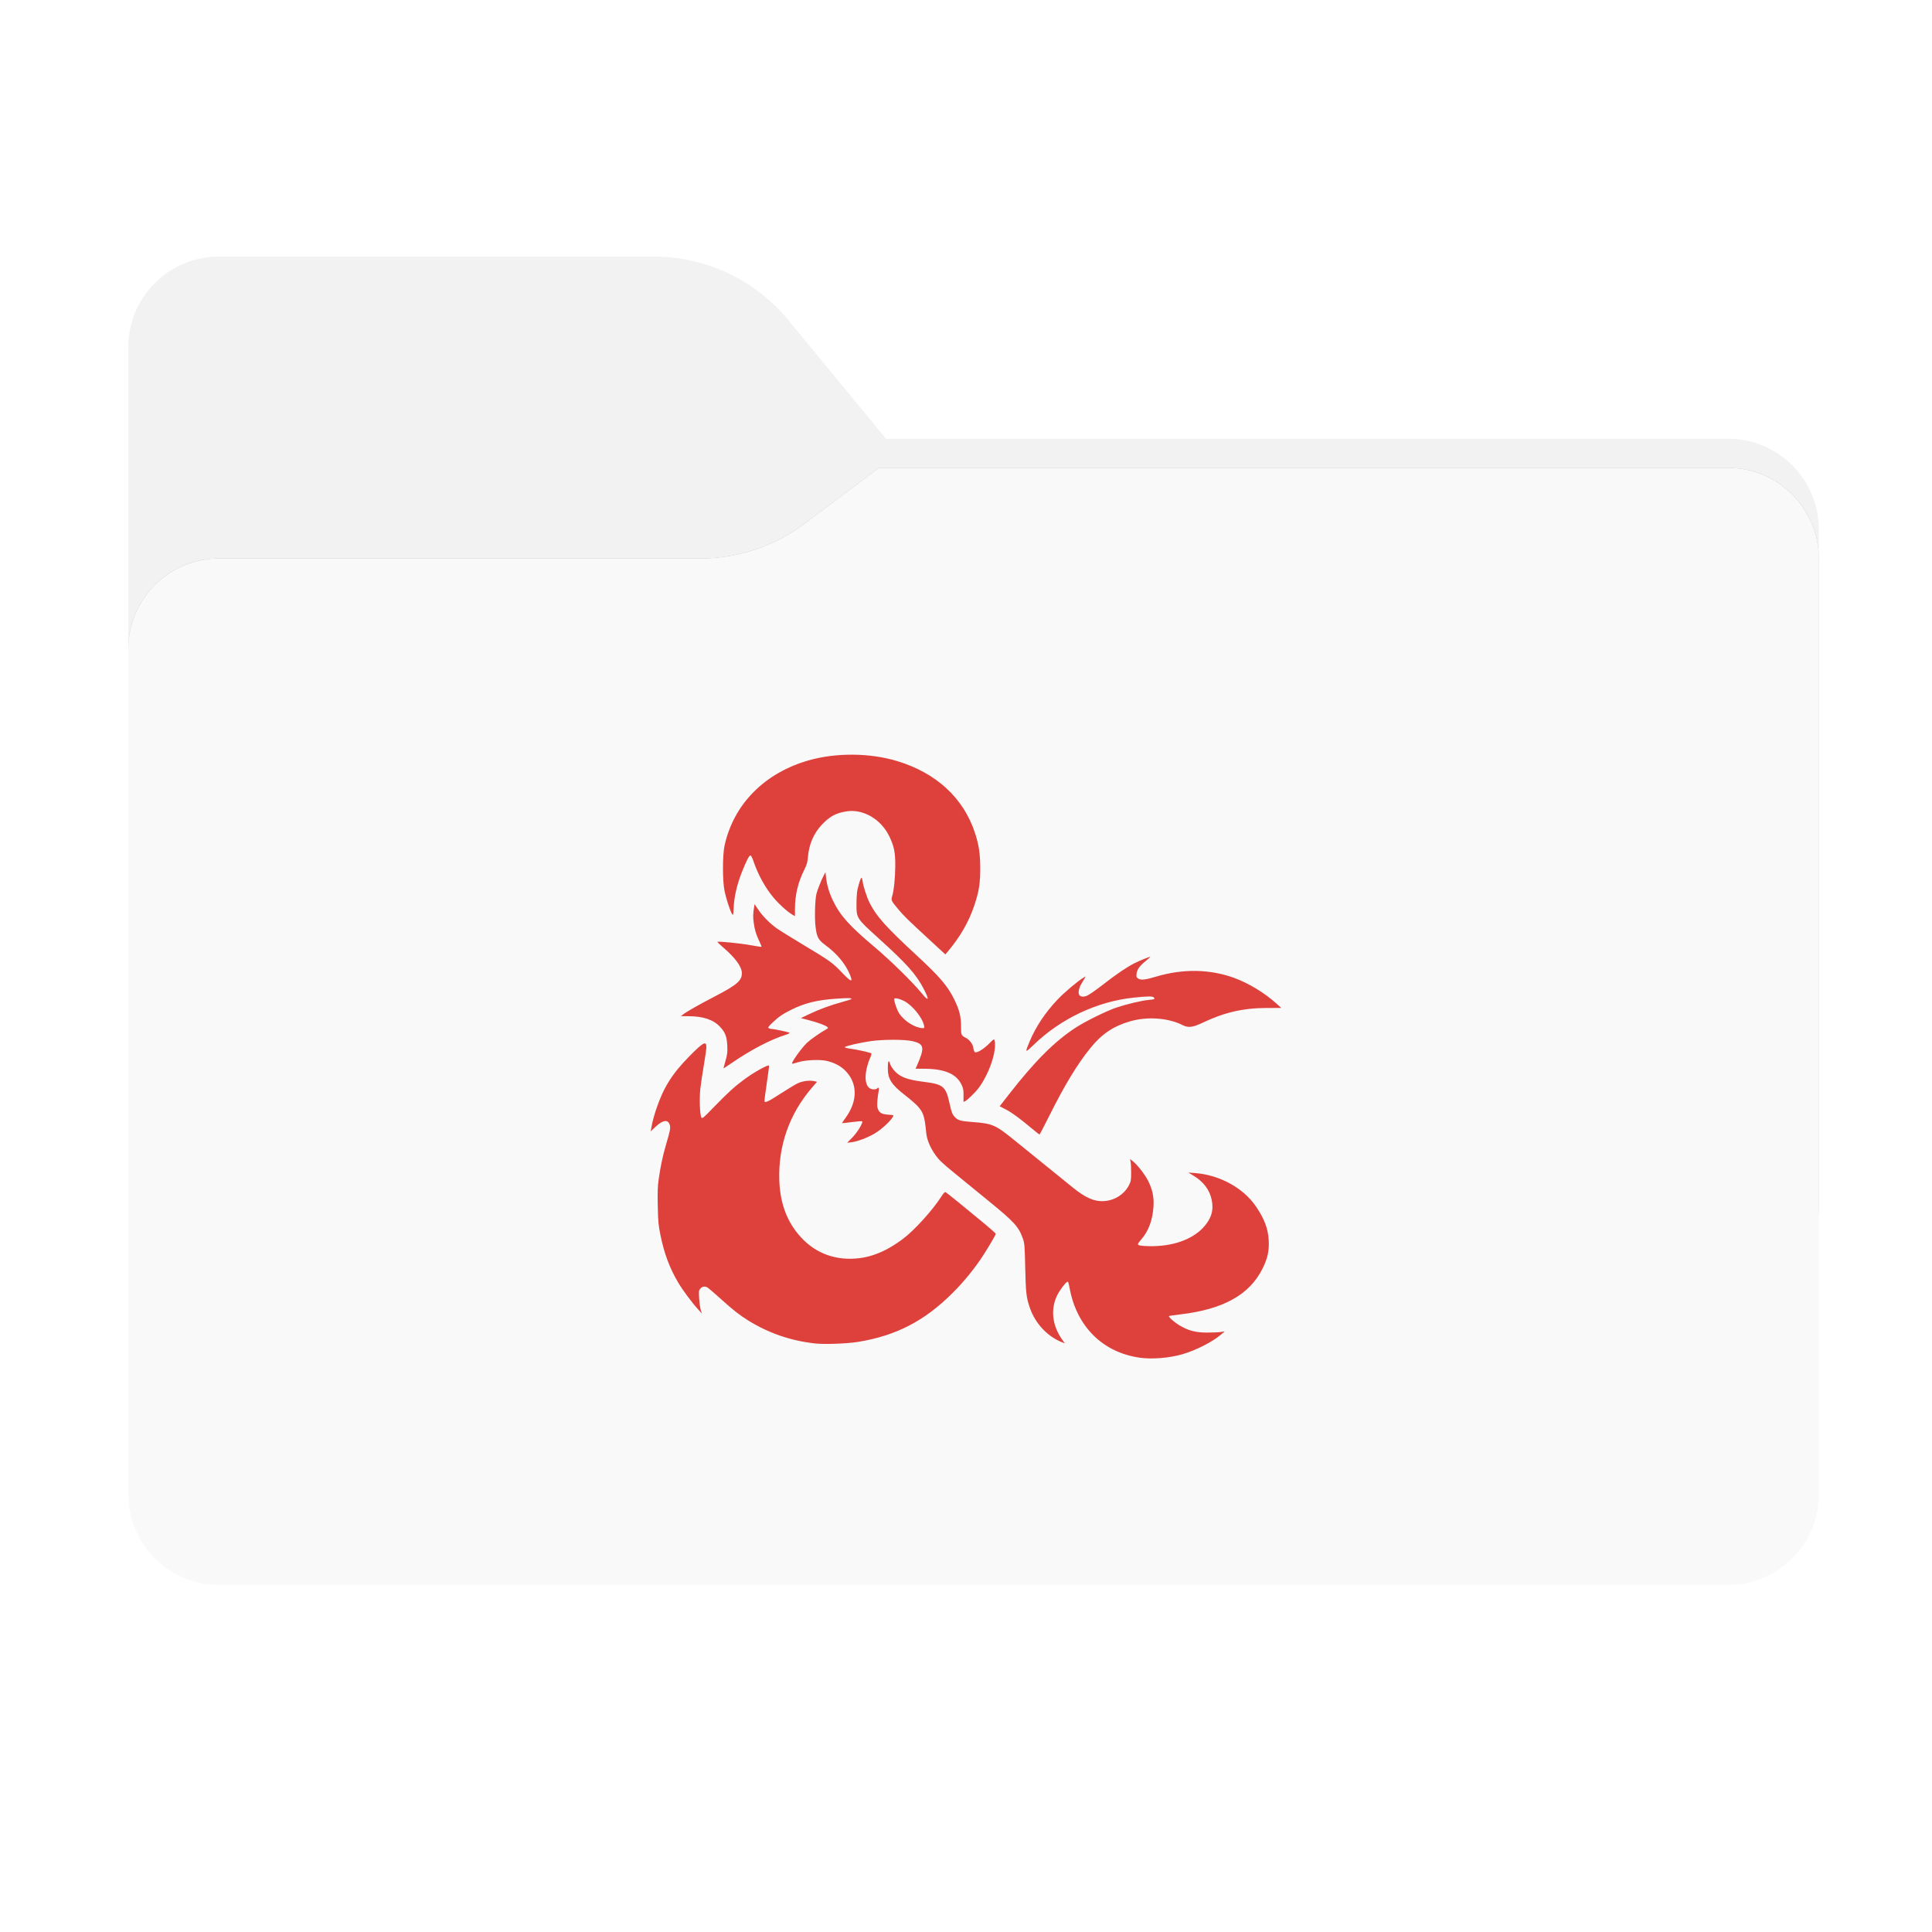 <?xml version="1.0" encoding="UTF-8" standalone="no"?>
<svg
   width="256"
   height="256"
   viewBox="0 0 256 256"
   fill="none"
   version="1.1"
   id="svg12"
   sodipodi:docname="dungeons_and_dragons-1.svg"
   inkscape:version="1.3.2 (091e20e, 2023-11-25, custom)"
   xmlns:inkscape="http://www.inkscape.org/namespaces/inkscape"
   xmlns:sodipodi="http://sodipodi.sourceforge.net/DTD/sodipodi-0.dtd"
   xmlns="http://www.w3.org/2000/svg"
   xmlns:svg="http://www.w3.org/2000/svg">
  <sodipodi:namedview
     id="namedview12"
     pagecolor="#ffffff"
     bordercolor="#666666"
     borderopacity="1.0"
     inkscape:showpageshadow="2"
     inkscape:pageopacity="0.0"
     inkscape:pagecheckerboard="0"
     inkscape:deskcolor="#d1d1d1"
     inkscape:zoom="3.7929688"
     inkscape:cx="128"
     inkscape:cy="107.04016"
     inkscape:window-width="2400"
     inkscape:window-height="1494"
     inkscape:window-x="673"
     inkscape:window-y="2149"
     inkscape:window-maximized="1"
     inkscape:current-layer="svg12" />
  <path
     fill-rule="evenodd"
     clip-rule="evenodd"
     d="M104.425 42.378C100.056 37.073 93.544 34 86.671 34H29C22.373 34 17 39.373 17 46V58.137V68.2V160C17 166.627 22.373 172 29 172H229C235.627 172 241 166.627 241 160V70.137C241 63.51 235.627 58.137 229 58.137H117.404L104.425 42.378Z"
     fill="#E40409"
     id="path1"
     style="fill:#f2f2f2;fill-opacity:1" />
  <mask
     id="mask0_1148_28030"
     style="mask-type:alpha"
     maskUnits="userSpaceOnUse"
     x="17"
     y="34"
     width="224"
     height="138">
    <path
       fill-rule="evenodd"
       clip-rule="evenodd"
       d="M104.425 42.378C100.056 37.073 93.544 34 86.671 34H29C22.373 34 17 39.373 17 46V58.137V68.2V160C17 166.627 22.373 172 29 172H229C235.627 172 241 166.627 241 160V70.137C241 63.51 235.627 58.137 229 58.137H117.404L104.425 42.378Z"
       fill="url(#paint0_linear_1148_28030)"
       id="path2" />
  </mask>
  <g
     mask="url(#mask0_1148_28030)"
     id="g4">
    <g
       style="mix-blend-mode:multiply"
       filter="url(#filter0_f_1148_28030)"
       id="g3">
      <path
         fill-rule="evenodd"
         clip-rule="evenodd"
         d="M92.789 74C97.764 74 102.605 72.387 106.586 69.402L116.459 62H229C235.627 62 241 67.373 241 74V108V160C241 166.627 235.627 172 229 172H29C22.373 172 17 166.627 17 160L17 108V86C17 79.373 22.373 74 29 74H87H92.789Z"
         fill="black"
         fill-opacity="0.3"
         id="path3" />
    </g>
  </g>
  <g
     filter="url(#filter1_ii_1148_28030)"
     id="g5"
     style="fill:#f9f9f9;fill-opacity:1">
    <path
       fill-rule="evenodd"
       clip-rule="evenodd"
       d="M92.789 74C97.764 74 102.605 72.387 106.586 69.402L116.459 62H229C235.627 62 241 67.373 241 74V108V198C241 204.627 235.627 210 229 210H29C22.373 210 17 204.627 17 198L17 108V86C17 79.373 22.373 74 29 74H87H92.789Z"
       fill="url(#paint1_linear_1148_28030)"
       id="path4"
       style="fill:#f9f9f9;fill-opacity:1" />
  </g>
  <defs
     id="defs12">
    <filter
       id="filter0_f_1148_28030"
       x="-20"
       y="25"
       width="298"
       height="184"
       filterUnits="userSpaceOnUse"
       color-interpolation-filters="sRGB">
      <feFlood
         flood-opacity="0"
         result="BackgroundImageFix"
         id="feFlood5" />
      <feBlend
         mode="normal"
         in="SourceGraphic"
         in2="BackgroundImageFix"
         result="shape"
         id="feBlend5" />
      <feGaussianBlur
         stdDeviation="18.5"
         result="effect1_foregroundBlur_1148_28030"
         id="feGaussianBlur5" />
    </filter>
    <filter
       id="filter1_ii_1148_28030"
       x="17"
       y="62"
       width="224"
       height="148"
       filterUnits="userSpaceOnUse"
       color-interpolation-filters="sRGB">
      <feFlood
         flood-opacity="0"
         result="BackgroundImageFix"
         id="feFlood6" />
      <feBlend
         mode="normal"
         in="SourceGraphic"
         in2="BackgroundImageFix"
         result="shape"
         id="feBlend6" />
      <feColorMatrix
         in="SourceAlpha"
         type="matrix"
         values="0 0 0 0 0 0 0 0 0 0 0 0 0 0 0 0 0 0 127 0"
         result="hardAlpha"
         id="feColorMatrix6" />
      <feOffset
         dy="4"
         id="feOffset6" />
      <feComposite
         in2="hardAlpha"
         operator="arithmetic"
         k2="-1"
         k3="1"
         id="feComposite6" />
      <feColorMatrix
         type="matrix"
         values="0 0 0 0 1 0 0 0 0 1 0 0 0 0 1 0 0 0 0.25 0"
         id="feColorMatrix7" />
      <feBlend
         mode="normal"
         in2="shape"
         result="effect1_innerShadow_1148_28030"
         id="feBlend7" />
      <feColorMatrix
         in="SourceAlpha"
         type="matrix"
         values="0 0 0 0 0 0 0 0 0 0 0 0 0 0 0 0 0 0 127 0"
         result="hardAlpha"
         id="feColorMatrix8" />
      <feOffset
         dy="-4"
         id="feOffset8" />
      <feComposite
         in2="hardAlpha"
         operator="arithmetic"
         k2="-1"
         k3="1"
         id="feComposite8" />
      <feColorMatrix
         type="matrix"
         values="0 0 0 0 0 0 0 0 0 0 0 0 0 0 0 0 0 0 0.9 0"
         id="feColorMatrix9" />
      <feBlend
         mode="soft-light"
         in2="effect1_innerShadow_1148_28030"
         result="effect2_innerShadow_1148_28030"
         id="feBlend9" />
    </filter>
    <linearGradient
       id="paint0_linear_1148_28030"
       x1="17"
       y1="34"
       x2="197.768"
       y2="215.142"
       gradientUnits="userSpaceOnUse">
      <stop
         stop-color="#05815D"
         id="stop9" />
      <stop
         offset="1"
         stop-color="#0C575F"
         id="stop10" />
    </linearGradient>
    <linearGradient
       id="paint1_linear_1148_28030"
       x1="17"
       y1="62"
       x2="241"
       y2="210"
       gradientUnits="userSpaceOnUse">
      <stop
         stop-color="#EB1C24"
         id="stop11" />
      <stop
         offset="1"
         stop-color="#EB1C4E"
         id="stop12" />
    </linearGradient>
  </defs>
  <path
     style="fill:#de413b;fill-opacity:1;stroke-width:0.773"
     d="m 150.959,179.892 c -4.775,-0.698 -8.186,-4.02 -9.173,-8.933 -0.241,-1.199 -0.235,-1.183 -0.409,-1.084 -0.247,0.14 -0.963,1.099 -1.26,1.687 -0.944,1.871 -0.713,4.058 0.628,5.942 l 0.353,0.496 -0.284,-0.108 c -1.979,-0.752 -3.618,-2.482 -4.35,-4.59 -0.47,-1.353 -0.542,-1.974 -0.616,-5.289 -0.066,-2.964 -0.09,-3.261 -0.311,-3.893 -0.545,-1.557 -1.141,-2.213 -4.486,-4.94 -1.097,-0.894 -2.401,-1.96 -2.898,-2.367 -0.497,-0.408 -1.473,-1.207 -2.169,-1.776 -0.696,-0.569 -1.444,-1.249 -1.662,-1.51 -0.888,-1.062 -1.49,-2.345 -1.588,-3.385 -0.21,-2.222 -0.389,-2.77 -1.182,-3.617 -0.269,-0.288 -0.963,-0.889 -1.543,-1.337 -1.893,-1.463 -2.366,-2.192 -2.368,-3.655 -0.001,-0.958 0.116,-1.181 0.299,-0.57 0.066,0.221 0.316,0.624 0.555,0.896 0.743,0.845 1.697,1.209 3.88,1.483 2.589,0.325 2.936,0.603 3.411,2.724 0.299,1.335 0.382,1.555 0.732,1.942 0.397,0.438 0.757,0.543 2.248,0.657 2.791,0.213 3.087,0.343 5.778,2.526 3.139,2.548 4.059,3.292 7.637,6.184 1.679,1.357 2.849,1.862 4.116,1.777 1.416,-0.095 2.664,-0.891 3.293,-2.103 0.26,-0.501 0.289,-0.665 0.293,-1.661 0.002,-0.608 -0.032,-1.265 -0.075,-1.46 l -0.079,-0.355 0.342,0.261 c 0.608,0.464 1.648,1.796 2.08,2.667 0.565,1.138 0.772,2.143 0.692,3.368 -0.119,1.825 -0.658,3.268 -1.632,4.376 -0.236,0.268 -0.429,0.535 -0.429,0.592 0,0.191 0.359,0.26 1.473,0.285 3.016,0.067 5.646,-0.829 7.153,-2.437 1.075,-1.146 1.432,-2.263 1.163,-3.636 -0.267,-1.359 -1.083,-2.456 -2.438,-3.275 l -0.67,-0.405 0.894,0.068 c 3.249,0.245 6.406,1.978 8.066,4.428 1.123,1.657 1.596,2.912 1.687,4.469 0.08,1.377 -0.138,2.391 -0.803,3.735 -1.728,3.491 -5.211,5.433 -10.941,6.098 -0.777,0.09 -1.437,0.188 -1.466,0.217 -0.107,0.107 0.688,0.816 1.376,1.226 1.198,0.715 2.122,0.959 3.659,0.963 0.723,0.002 1.549,-0.033 1.834,-0.078 l 0.519,-0.082 -0.535,0.456 c -1.107,0.945 -3.296,2.055 -5.071,2.572 -1.773,0.516 -4.057,0.696 -5.726,0.453 z m -43.036,-1.886 c -3.217,-0.369 -6.128,-1.381 -8.839,-3.072 -1.122,-0.7 -1.936,-1.342 -3.567,-2.813 -0.74,-0.668 -1.497,-1.323 -1.681,-1.456 -0.39,-0.283 -0.759,-0.243 -1.063,0.115 -0.176,0.207 -0.19,0.349 -0.128,1.306 0.038,0.591 0.137,1.277 0.221,1.526 l 0.153,0.452 -0.527,-0.579 c -0.824,-0.905 -2.039,-2.542 -2.635,-3.551 -1.112,-1.882 -1.832,-3.799 -2.323,-6.181 -0.291,-1.412 -0.331,-1.827 -0.376,-3.947 -0.04,-1.866 -0.013,-2.625 0.125,-3.577 0.254,-1.751 0.538,-3.085 0.968,-4.549 0.55,-1.871 0.616,-2.214 0.503,-2.608 -0.221,-0.77 -0.9,-0.692 -1.869,0.215 l -0.665,0.622 0.148,-0.811 c 0.081,-0.446 0.331,-1.366 0.556,-2.044 0.96,-2.898 2.107,-4.741 4.394,-7.064 1.875,-1.904 2.288,-2.126 2.28,-1.222 -0.003,0.259 -0.156,1.347 -0.341,2.418 -0.185,1.071 -0.39,2.444 -0.456,3.051 -0.139,1.278 -0.069,3.439 0.122,3.797 0.127,0.238 0.177,0.197 1.773,-1.444 1.771,-1.823 2.669,-2.639 3.904,-3.55 1.297,-0.957 3.16,-1.997 3.304,-1.845 0.022,0.024 -0.115,1.084 -0.305,2.357 -0.19,1.273 -0.324,2.35 -0.298,2.394 0.119,0.2 0.529,0.001 2.141,-1.041 0.953,-0.616 1.984,-1.236 2.291,-1.378 0.62,-0.287 1.551,-0.405 2.142,-0.272 l 0.386,0.087 -0.68,0.789 c -2.993,3.473 -4.481,7.717 -4.318,12.31 0.116,3.246 1.178,5.852 3.2,7.848 1.648,1.628 3.726,2.483 6.076,2.501 2.43,0.019 4.612,-0.784 7.061,-2.596 1.542,-1.141 4.027,-3.886 5.19,-5.733 0.202,-0.32 0.408,-0.536 0.483,-0.507 0.135,0.052 2.49,1.958 5.178,4.192 0.825,0.685 1.499,1.29 1.499,1.345 0,0.118 -0.87,1.603 -1.666,2.841 -1.07,1.665 -2.576,3.519 -4.062,4.997 -3.727,3.711 -7.445,5.639 -12.474,6.471 -1.506,0.249 -4.527,0.357 -5.827,0.207 z m 5.022,-27.287 c 0.66,-0.67 1.452,-1.979 1.293,-2.137 -0.038,-0.038 -0.648,0.006 -1.356,0.099 -0.708,0.092 -1.298,0.157 -1.312,0.144 -0.014,-0.012 0.201,-0.334 0.477,-0.713 1.625,-2.229 1.606,-4.593 -0.05,-6.254 -0.597,-0.599 -1.363,-1.007 -2.373,-1.267 -0.919,-0.236 -2.906,-0.15 -3.907,0.168 -0.396,0.126 -0.739,0.21 -0.762,0.188 -0.139,-0.14 1.271,-2.112 1.995,-2.79 0.458,-0.429 1.806,-1.373 2.485,-1.739 0.297,-0.16 0.328,-0.21 0.202,-0.325 -0.249,-0.227 -1.208,-0.587 -2.393,-0.897 l -1.123,-0.294 1.105,-0.528 c 1.313,-0.627 2.784,-1.169 4.357,-1.604 0.632,-0.175 1.172,-0.342 1.201,-0.371 0.166,-0.166 -0.277,-0.183 -1.903,-0.073 -2.602,0.176 -4.22,0.569 -6.011,1.459 -1.169,0.581 -1.697,0.943 -2.519,1.726 -0.532,0.507 -0.62,0.636 -0.49,0.723 0.087,0.058 0.259,0.106 0.383,0.107 0.351,0.002 2.285,0.418 2.377,0.51 0.046,0.046 -0.19,0.168 -0.523,0.272 -2.023,0.63 -4.629,1.998 -7.261,3.81 -0.535,0.369 -0.973,0.649 -0.973,0.622 0,-0.026 0.124,-0.479 0.275,-1.007 0.235,-0.818 0.268,-1.108 0.231,-1.977 -0.052,-1.202 -0.261,-1.758 -0.939,-2.493 -0.886,-0.962 -2.224,-1.417 -4.195,-1.429 l -1,-0.006 0.263,-0.214 c 0.434,-0.354 2.036,-1.265 4.198,-2.389 2.985,-1.552 3.625,-2.108 3.605,-3.13 -0.016,-0.816 -0.866,-1.984 -2.413,-3.315 -0.479,-0.412 -0.849,-0.77 -0.823,-0.796 0.101,-0.101 3.085,0.199 4.403,0.442 0.763,0.141 1.407,0.236 1.433,0.211 0.025,-0.025 -0.098,-0.342 -0.273,-0.705 -0.443,-0.915 -0.64,-1.574 -0.763,-2.54 -0.097,-0.764 -0.087,-1.064 0.064,-2.052 l 0.055,-0.356 0.477,0.711 c 0.582,0.868 1.543,1.843 2.455,2.492 0.376,0.267 1.959,1.251 3.518,2.186 3.544,2.125 3.892,2.375 5.144,3.692 1.203,1.265 1.478,1.341 1.053,0.291 -0.578,-1.428 -1.703,-2.793 -3.231,-3.919 -0.988,-0.729 -1.161,-1.049 -1.338,-2.482 -0.135,-1.092 -0.07,-3.532 0.114,-4.309 0.123,-0.519 0.635,-1.81 0.981,-2.472 l 0.22,-0.421 0.076,0.647 c 0.132,1.123 0.408,2.055 0.932,3.144 0.936,1.945 2.165,3.315 5.471,6.099 2.131,1.794 5.035,4.639 6.256,6.128 0.962,1.174 1.076,0.975 0.301,-0.527 -1.014,-1.964 -2.208,-3.304 -5.995,-6.734 -2.944,-2.666 -2.928,-2.642 -2.928,-4.549 6e-5,-0.779 0.06,-1.617 0.14,-1.946 0.234,-0.965 0.451,-1.583 0.538,-1.529 0.045,0.028 0.113,0.282 0.151,0.565 0.08,0.606 0.565,2.082 0.904,2.753 0.913,1.808 2.166,3.206 6.284,7.013 3.011,2.784 4.054,4.005 4.925,5.768 0.694,1.405 0.919,2.301 0.911,3.629 -0.007,1.094 0.029,1.178 0.625,1.483 0.519,0.265 0.939,0.829 1.009,1.356 0.031,0.233 0.12,0.475 0.196,0.539 0.218,0.18 1.146,-0.374 1.899,-1.134 0.595,-0.6 0.652,-0.634 0.71,-0.421 0.355,1.325 -0.724,4.513 -2.163,6.387 -0.381,0.496 -1.402,1.493 -1.676,1.635 l -0.274,0.142 0.005,-0.871 c 0.005,-0.743 -0.037,-0.958 -0.283,-1.46 -0.69,-1.411 -2.247,-2.064 -4.937,-2.073 l -1.132,-0.004 0.173,-0.395 c 1.067,-2.427 0.984,-2.892 -0.58,-3.255 -1.062,-0.246 -3.89,-0.245 -5.588,0.002 -1.376,0.2 -3.229,0.627 -3.38,0.778 -0.065,0.065 0.232,0.147 0.824,0.229 0.855,0.118 2.495,0.487 2.683,0.603 0.044,0.027 0.005,0.225 -0.089,0.439 -1.028,2.357 -0.849,4.334 0.394,4.334 0.218,0 0.426,-0.048 0.461,-0.105 0.147,-0.238 0.284,-0.092 0.223,0.237 -0.19,1.018 -0.259,1.971 -0.166,2.308 0.173,0.625 0.529,0.862 1.369,0.91 0.402,0.023 0.731,0.062 0.731,0.087 0,0.407 -1.419,1.788 -2.479,2.412 -0.951,0.56 -2.256,1.056 -3.028,1.152 l -0.615,0.076 z m 9.497,-14.821 c -0.207,-1.048 -1.564,-2.718 -2.654,-3.265 -0.654,-0.328 -1.303,-0.458 -1.303,-0.261 0,0.414 0.369,1.462 0.68,1.933 0.668,1.011 2.093,1.898 3.094,1.927 0.226,0.006 0.244,-0.025 0.182,-0.335 z m 14.35,13.688 c -1.708,-1.429 -2.679,-2.143 -3.502,-2.571 l -0.827,-0.431 1.222,-1.567 c 3.47,-4.448 6.073,-7.046 8.893,-8.877 1.271,-0.825 4.073,-2.203 5.349,-2.63 1.379,-0.462 3.365,-0.933 4.287,-1.016 0.795,-0.072 0.876,-0.113 0.654,-0.336 -0.167,-0.167 -0.798,-0.159 -2.624,0.031 -4.865,0.507 -9.672,2.772 -13.276,6.255 -1.158,1.12 -1.184,1.098 -0.533,-0.452 0.828,-1.973 2.077,-3.844 3.723,-5.575 0.866,-0.911 2.682,-2.444 3.37,-2.845 l 0.338,-0.197 -0.293,0.513 c -0.161,0.282 -0.326,0.56 -0.367,0.618 -0.04,0.058 -0.131,0.285 -0.202,0.505 -0.27,0.839 0.14,1.247 0.964,0.958 0.25,-0.087 1.181,-0.725 2.083,-1.427 1.891,-1.471 3.222,-2.378 4.261,-2.902 0.753,-0.38 2.054,-0.902 2.109,-0.846 0.017,0.018 -0.234,0.244 -0.557,0.504 -0.847,0.681 -1.198,1.159 -1.261,1.717 -0.048,0.422 -0.024,0.49 0.226,0.653 0.359,0.235 0.913,0.174 2.381,-0.264 3.563,-1.063 7.156,-0.996 10.374,0.193 1.864,0.689 3.951,1.95 5.459,3.301 l 0.74,0.662 -1.897,0.004 c -3.187,0.006 -5.61,0.567 -8.631,1.998 -1.214,0.575 -1.82,0.644 -2.526,0.285 -1.925,-0.978 -4.698,-1.18 -6.999,-0.511 -2.22,0.646 -3.757,1.686 -5.271,3.567 -1.76,2.185 -3.401,4.899 -5.469,9.042 -0.657,1.316 -1.219,2.393 -1.248,2.392 -0.03,-0.001 -0.456,-0.339 -0.948,-0.751 z m -13.785,-25.202 c -2.693,-2.482 -3.263,-3.04 -3.957,-3.873 -0.974,-1.169 -0.996,-1.214 -0.835,-1.749 0.234,-0.777 0.399,-2.373 0.412,-3.985 0.015,-1.812 -0.154,-2.65 -0.803,-3.987 -1.088,-2.239 -3.453,-3.621 -5.622,-3.284 -1.452,0.225 -2.251,0.658 -3.33,1.801 -1.05,1.113 -1.683,2.593 -1.816,4.249 -0.056,0.689 -0.144,1.005 -0.461,1.642 -0.864,1.737 -1.259,3.392 -1.26,5.283 l -6.1e-4,0.917 -0.342,-0.202 c -0.675,-0.399 -1.754,-1.372 -2.491,-2.247 -1.103,-1.31 -2.071,-3.077 -2.69,-4.909 -0.138,-0.408 -0.291,-0.684 -0.379,-0.684 -0.174,0 -0.552,0.741 -1.139,2.233 -0.663,1.685 -1.039,3.357 -1.079,4.798 -0.01,0.383 -0.051,0.749 -0.091,0.813 -0.128,0.207 -0.812,-1.727 -1.12,-3.163 -0.272,-1.268 -0.271,-4.727 0.001,-5.973 1.205,-5.518 5.33,-9.683 11.222,-11.333 3.63,-1.017 8.05,-0.973 11.649,0.114 5.163,1.56 8.755,4.856 10.289,9.442 0.536,1.603 0.719,2.801 0.725,4.751 0.006,1.984 -0.169,3.09 -0.775,4.904 -0.742,2.222 -1.884,4.207 -3.554,6.175 l -0.295,0.348 z"
     id="path1-2" />
</svg>

